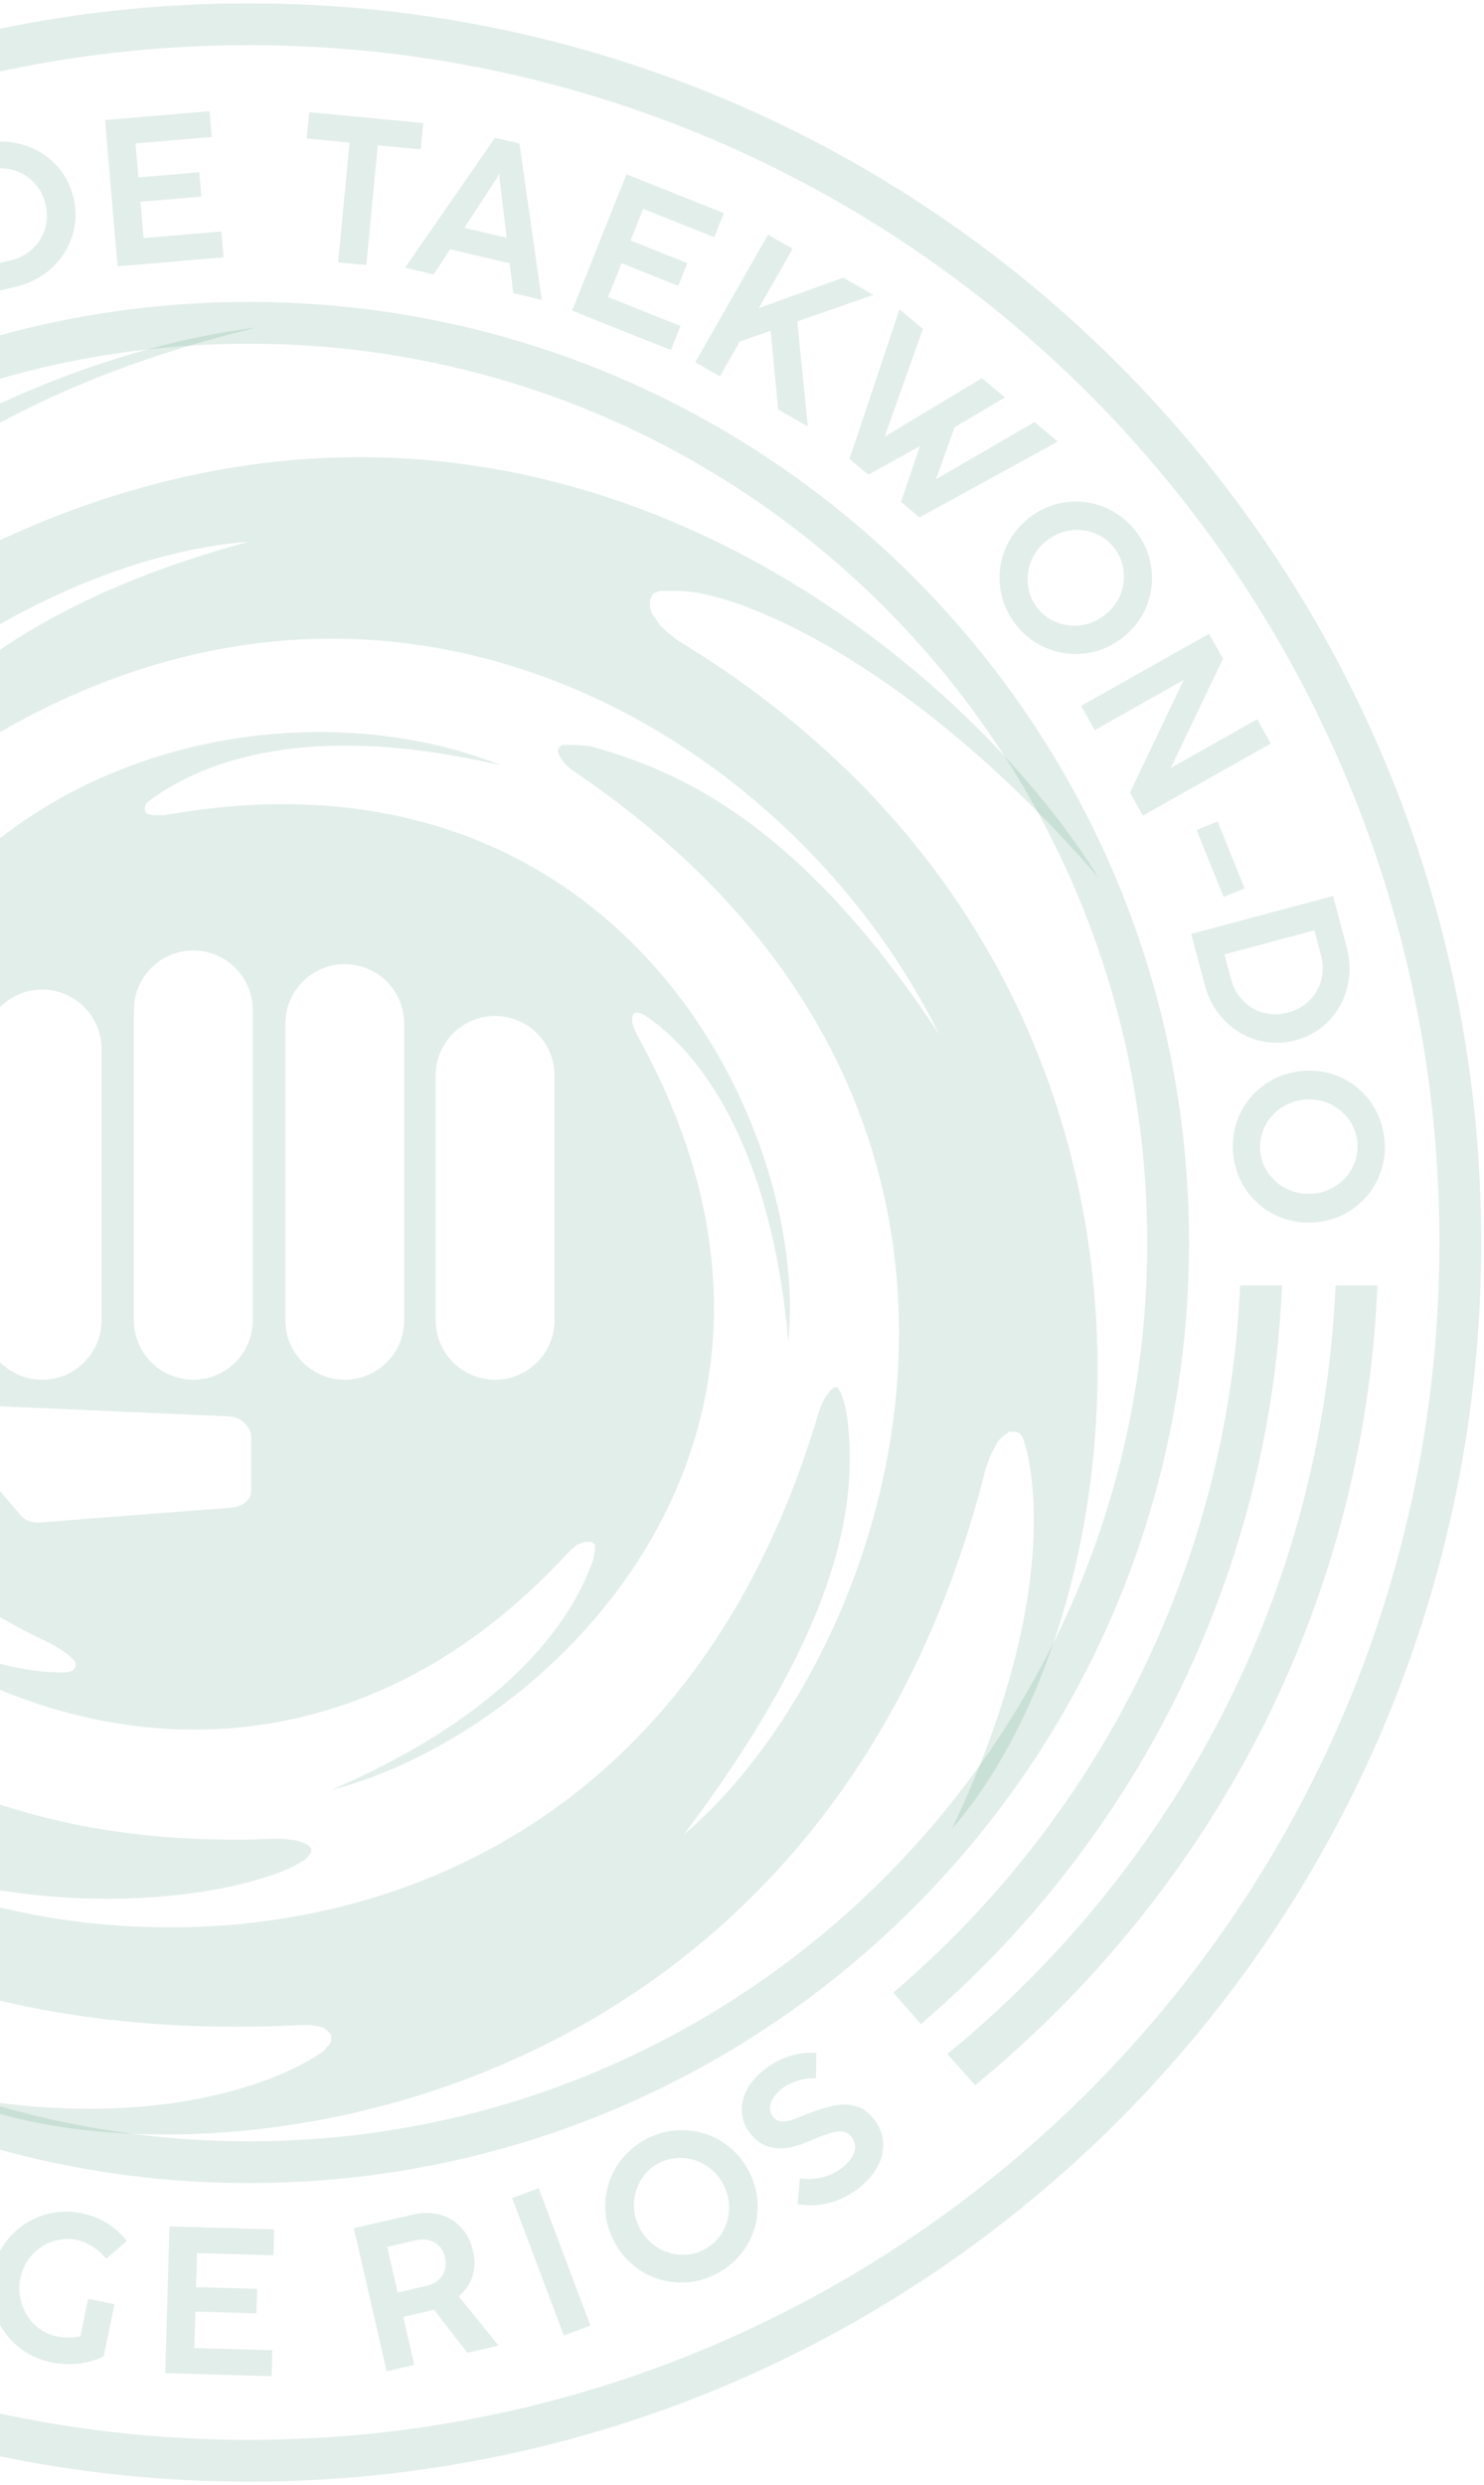 <svg width="430" height="720" viewBox="0 0 430 720" fill="none" xmlns="http://www.w3.org/2000/svg">
<path fill-rule="evenodd" clip-rule="evenodd" d="M-190.83 315.363C-191.363 409.825 -132.855 598.009 86.957 586.743H90.163L92.514 587.181L93.803 587.56L95.168 588.621L95.926 589.531V591.654L95.168 592.64L93.803 594.232C81.094 603.437 43.196 618.401 -15.814 606.704C47.021 636.564 236.654 620.546 285.628 425.441L286.969 421.736L287.895 419.946L289.006 417.785C289.418 417.333 290.315 416.366 290.611 416.119C290.908 415.872 291.969 415.151 292.463 414.822H294.439L295.55 415.316L296.352 416.427L297.032 418.65L297.649 420.81C302.088 441.568 300.302 478.363 275.862 529.86C332.475 464.649 354.155 281.182 196.343 185.53L193.462 183.245L191.206 181.164L189.992 179.314L188.777 177.52L188.314 175.726V173.76L189.182 172.025L191.206 171.216H197.336L201.385 171.619C222.532 175.047 269.098 197.449 318.34 254.333C272.386 180.11 117.865 55.054 -66.721 197.598L-69.025 199.005L-70.805 199.561H-72.918L-74.474 199.005L-75.03 197.598L-74.752 195.557L-74.141 193.222L-73.196 190.497C-55.81 157.477 -11.463 115.509 74.364 94.909C-24.073 106.601 -211.754 213.475 -130.204 448.234L-129.633 449.927L-129.209 452.048V453.887L-129.633 455.797L-130.907 457.07H-132.887L-134.737 456.485L-137.025 454.679C-150.456 444.793 -177.88 403.159 -190.83 315.363ZM-124.076 303.663C-142.821 383.937 -91.773 540.069 78.943 532.764H81.954L85.221 533.125L87.503 533.747L89.319 534.629L90.148 535.459V536.807L88.541 538.674L86.414 540.023L83.51 541.475C59.128 551.9 2.762 556.698 -45.91 533.747C14.585 573.907 185.376 584.82 237.208 409.276L238.254 406.561L239.44 404.413C239.687 404.067 240.225 403.316 240.403 403.079C240.581 402.842 241.366 402.239 241.736 401.968H242.699L243.588 403.449L244.329 405.598L244.996 407.894L245.515 410.932C248.378 435.036 244.329 470.105 198.137 531.558C258.982 479.924 313.779 322.733 165.765 223.127L164.125 221.713L162.838 220.147L162.11 218.971L161.551 217.459L162.11 216.454L162.838 215.838H167.09L171.007 216.173C193.711 222.667 230.052 235.643 272.212 299.842C226.561 207.261 97.489 133.014 -29.542 232.114L-31.943 233.905L-34.579 235.263L-36.576 236.142H-38.254L-39.692 235.263V233.106L-38.973 230.63L-37.775 227.834C-25.387 205.605 3.765 175.396 72.036 156.965C-4.14 162.489 -145.045 253.727 -84.04 423.785L-83.096 426.685L-82.585 428.817V430.779L-83.096 432.655L-84.04 433.081L-86.678 431.973L-89.066 430.097C-105.385 416.079 -128.124 376.541 -124.076 303.663ZM14.878 476.281C-104.063 420.738 -78.388 291.841 -38.397 249.96C-62.576 284.801 -67.939 332.526 -60.188 349.452L-59.549 350.829L-58.713 351.861H-57.878L-57.288 351.468L-56.599 350.583L-56.009 349.452L-55.513 347.404C-40.201 223.288 75.669 193.921 145.284 221.777C84.179 207.484 55.302 223.419 43.84 231.559L42.554 232.587L41.966 233.727V235.013L42.554 235.748L44.098 236.186H47.666C179.492 212.52 234.51 326.251 228.424 388.767C223.495 332.217 202.988 305.238 187.523 294.644L185.899 293.658L184.466 293.31L183.579 293.658L183.173 294.644V296.151L183.579 297.601L184.466 299.668C248.766 414.986 160.64 501.958 95.912 518.652C151.095 494.793 166.556 466.802 171.913 451.885L172.407 449.065V447.514L171.349 446.739H169.587L167.331 447.514L165.427 449.065L163.875 450.67C77.71 543.26 -34.041 490.851 -69.052 433.107C-33.583 474.616 -1.021 484.542 17.494 484.542H19.428L21.186 484.015L21.889 482.872V481.729L21.186 480.762L19.428 479.18L17.494 477.862L14.878 476.281ZM38.791 292.612C38.791 283.101 46.501 275.39 56.013 275.39C65.524 275.39 73.234 283.101 73.234 292.612V382.534C73.234 392.045 65.524 399.756 56.013 399.756C46.501 399.756 38.791 392.045 38.791 382.534V292.612ZM-5.007 303.937C-5.007 294.426 2.703 286.715 12.215 286.715C21.726 286.715 29.437 294.426 29.437 303.937V382.534C29.437 392.045 21.726 399.756 12.215 399.756C2.703 399.756 -5.007 392.045 -5.007 382.534V303.937ZM99.9 279.356C90.389 279.356 82.678 287.066 82.678 296.578V382.534C82.678 392.045 90.389 399.756 99.9 399.756C109.411 399.756 117.122 392.045 117.122 382.534V296.578C117.122 287.066 109.411 279.356 99.9 279.356ZM126.234 311.584C126.234 302.073 133.944 294.362 143.456 294.362C152.967 294.362 160.677 302.073 160.677 311.584V382.534C160.677 392.045 152.967 399.756 143.456 399.756C133.944 399.756 126.234 392.045 126.234 382.534V311.584ZM-18.114 410.721L-18.392 410.278C-18.81 409.612 -19.105 408.876 -19.264 408.105C-19.388 407.5 -19.427 406.88 -19.379 406.264L-19.353 405.935C-19.317 405.471 -19.244 405.01 -19.136 404.557L-16.657 394.183C-16.545 393.717 -16.366 393.269 -16.125 392.854L-16.066 392.753C-15.84 392.365 -15.554 392.015 -15.217 391.718C-14.866 391.409 -14.466 391.16 -14.033 390.983L-13.996 390.968C-13.464 390.75 -12.895 390.638 -12.32 390.638H-11.614C-11.125 390.638 -10.642 390.755 -10.207 390.979C-9.858 391.158 -9.546 391.403 -9.289 391.7L-9.127 391.886C-8.966 392.073 -8.82 392.273 -8.692 392.484L-8.471 392.851C-8.217 393.269 -7.997 393.707 -7.812 394.16L-3.833 403.908C-3.678 404.285 -3.484 404.645 -3.253 404.981C-3.038 405.294 -2.791 405.586 -2.517 405.85L-2.47 405.896C-2.186 406.17 -1.875 406.413 -1.541 406.623C-1.165 406.86 -0.756 407.054 -0.335 407.197C0.188 407.375 0.742 407.481 1.294 407.505L66.373 410.372L67.142 410.458C67.735 410.524 68.313 410.683 68.857 410.928C69.211 411.087 69.549 411.283 69.863 411.511L69.998 411.608C70.468 411.949 70.896 412.344 71.273 412.785L71.601 413.169L72.141 413.986C72.302 414.229 72.434 414.489 72.537 414.762C72.699 415.196 72.783 415.656 72.783 416.12V432.2C72.783 432.782 72.624 433.353 72.324 433.852C72.235 434.001 72.134 434.142 72.022 434.274L71.855 434.47C71.487 434.904 71.062 435.287 70.592 435.609L70.092 435.951C69.212 436.433 68.24 436.722 67.239 436.8L11.547 441.124H10.418L9.786 441.042C9.369 440.988 8.957 440.894 8.558 440.761L8.444 440.723C8.111 440.612 7.79 440.469 7.486 440.295C6.955 439.991 6.481 439.599 6.084 439.135L-17.283 411.85C-17.588 411.495 -17.866 411.117 -18.114 410.721Z" fill="#40916C" fill-opacity="0.15"/>
<path fill-rule="evenodd" clip-rule="evenodd" d="M72.151 620.41C215.889 620.41 332.422 503.826 332.422 359.999C332.422 216.172 215.889 99.588 72.151 99.588C-71.586 99.588 -188.119 216.172 -188.119 359.999C-188.119 503.826 -71.586 620.41 72.151 620.41ZM72.151 632.519C222.583 632.519 344.531 510.508 344.531 359.999C344.531 209.49 222.583 87.478 72.151 87.478C-78.28 87.478 -200.229 209.49 -200.229 359.999C-200.229 510.508 -78.28 632.519 72.151 632.519Z" fill="#40916C" fill-opacity="0.15"/>
<path fill-rule="evenodd" clip-rule="evenodd" d="M72.151 706.916C262.592 706.916 417.089 551.659 417.089 360C417.089 168.34 262.592 13.084 72.151 13.084C-118.289 13.084 -272.786 168.34 -272.786 360C-272.786 551.659 -118.289 706.916 72.151 706.916ZM72.151 719.025C269.343 719.025 429.198 558.284 429.198 360C429.198 161.716 269.343 0.975 72.151 0.975C-125.04 0.975 -284.896 161.716 -284.896 360C-284.896 558.284 -125.04 719.025 72.151 719.025Z" fill="#40916C" fill-opacity="0.15"/>
<path d="M274.513 595.099L282.537 604.176C350.766 548.235 395.269 465.452 399.115 372.411H386.994C383.148 461.761 340.258 541.342 274.513 595.099Z" fill="#40916C" fill-opacity="0.15"/>
<path d="M266.839 586.418L258.817 577.344C317.403 527.491 355.646 454.449 359.353 372.411H371.474C367.762 458.063 327.935 534.348 266.839 586.418Z" fill="#40916C" fill-opacity="0.15"/>
<path d="M-120.976 585.557L-112.993 576.451C-171.028 526.588 -208.851 453.863 -212.492 372.246H-224.613C-220.965 457.493 -181.542 533.475 -120.976 585.557Z" fill="#40916C" fill-opacity="0.15"/>
<path d="M-136.617 603.396L-128.632 594.289C-193.859 540.511 -236.351 461.215 -240.133 372.246H-252.253C-248.471 464.923 -204.35 547.434 -136.617 603.396Z" fill="#40916C" fill-opacity="0.15"/>
<path d="M-210.302 312.293L-211.185 320.724L-219.626 322.853L-221.474 340.497L-213.654 344.299L-214.54 352.759L-255.159 331.672L-254.402 324.446L-210.302 312.293ZM-243.685 329.647L-228.161 337.209L-226.846 324.654L-243.603 328.865L-245.089 329.105L-243.685 329.647Z" fill="#40916C" fill-opacity="0.15"/>
<path d="M-202.953 285.522C-203.977 289.448 -205.86 292.794 -208.605 295.562C-211.344 298.31 -214.592 300.206 -218.347 301.251C-222.097 302.275 -225.925 302.279 -229.831 301.261C-233.757 300.237 -237.096 298.366 -239.849 295.646C-242.597 292.907 -244.486 289.672 -245.516 285.941C-246.56 282.186 -246.571 278.345 -245.548 274.42C-244.855 271.764 -243.752 269.371 -242.238 267.242C-240.738 265.089 -238.943 263.283 -236.853 261.826L-232.015 267.873C-233.381 268.873 -234.593 270.121 -235.651 271.618C-236.723 273.091 -237.483 274.686 -237.931 276.405C-238.547 278.768 -238.514 281.123 -237.833 283.47C-237.151 285.817 -235.924 287.868 -234.15 289.623C-232.37 291.359 -230.221 292.556 -227.702 293.212C-225.183 293.869 -222.723 293.874 -220.323 293.227C-217.917 292.561 -215.844 291.37 -214.104 289.655C-212.364 287.939 -211.186 285.9 -210.57 283.537C-210.107 281.76 -209.962 280.046 -210.137 278.394C-210.331 276.738 -210.839 274.968 -211.662 273.085L-204.453 270.271C-203.326 272.588 -202.621 275.045 -202.338 277.642C-202.056 280.24 -202.261 282.866 -202.953 285.522Z" fill="#40916C" fill-opacity="0.15"/>
<path d="M-182.93 230.489L-186.298 238.267L-194.99 237.77L-202.038 254.05L-195.716 260.02L-199.096 267.827L-231.533 235.54L-228.646 228.872L-182.93 230.489ZM-219.979 237.045L-207.433 248.91L-202.418 237.325L-219.666 236.323L-221.156 236.107L-219.979 237.045Z" fill="#40916C" fill-opacity="0.15"/>
<path d="M-178.472 222.332L-214.333 199.46L-206.08 186.519C-203.888 183.082 -201.089 180.438 -197.683 178.589C-194.294 176.729 -190.698 175.838 -186.895 175.918C-183.092 175.998 -179.523 177.101 -176.188 179.228C-172.853 181.356 -170.347 184.127 -168.671 187.541C-167.001 190.928 -166.287 194.556 -166.527 198.424C-166.774 202.264 -167.989 205.894 -170.17 209.314L-178.472 222.332ZM-176.583 204.901C-175.226 202.774 -174.488 200.528 -174.368 198.163C-174.237 195.781 -174.716 193.548 -175.805 191.465C-176.901 189.354 -178.52 187.615 -180.664 186.248C-182.809 184.88 -185.068 184.145 -187.444 184.042C-189.82 183.939 -192.061 184.449 -194.165 185.572C-196.27 186.695 -198.006 188.329 -199.374 190.473L-203.362 196.726L-180.62 211.231L-176.583 204.901Z" fill="#40916C" fill-opacity="0.15"/>
<path d="M-132.943 161.235L-153.131 184.521L-185.269 156.658L-165.378 133.716L-159.705 138.634L-174.222 155.377L-166.765 161.842L-155.164 148.461L-149.811 153.102L-161.412 166.483L-153.429 173.404L-138.616 156.317L-132.943 161.235Z" fill="#40916C" fill-opacity="0.15"/>
<path d="M-123.201 151.58L-129.585 156.828L-152.594 120.682L-145.438 114.8L-117.814 132.34L-129.698 101.863L-122.542 95.981L-91.492 125.557L-97.9 130.824L-118.97 110.052L-107.765 138.893L-113.261 143.41L-139.387 126.833L-123.201 151.58Z" fill="#40916C" fill-opacity="0.15"/>
<path d="M-74.34 115.457L-81.308 119.787L-103.759 83.66L-96.791 79.33L-74.34 115.457Z" fill="#40916C" fill-opacity="0.15"/>
<path d="M-34.043 94.822L-41.687 98.486L-47.922 92.411L-63.92 100.078L-63.062 108.732L-70.733 112.409L-74.047 66.762L-67.496 63.622L-34.043 94.822ZM-66.312 75.476L-64.622 92.66L-53.238 87.204L-65.602 75.136L-66.585 73.996L-66.312 75.476Z" fill="#40916C" fill-opacity="0.15"/>
<path d="M-10.376 86.608L-20.161 45.215L-5.224 41.684C-1.257 40.746 2.593 40.801 6.324 41.847C10.051 42.874 13.25 44.741 15.923 47.448C18.595 50.156 20.386 53.434 21.296 57.284C22.206 61.133 22.073 64.867 20.895 68.484C19.733 72.077 17.718 75.177 14.85 77.783C11.997 80.365 8.597 82.123 4.649 83.056L-10.376 86.608ZM3.124 75.422C5.579 74.842 7.674 73.745 9.408 72.133C11.162 70.515 12.374 68.58 13.044 66.327C13.729 64.05 13.78 61.674 13.194 59.199C12.609 56.724 11.501 54.622 9.868 52.892C8.236 51.163 6.274 49.968 3.981 49.307C1.689 48.646 -0.695 48.608 -3.169 49.193L-10.387 50.899L-4.182 77.15L3.124 75.422Z" fill="#40916C" fill-opacity="0.15"/>
<path d="M64.767 74.547L34.06 77.163L30.449 34.783L60.704 32.205L61.341 39.686L39.261 41.567L40.099 51.401L57.745 49.897L58.346 56.956L40.7 58.459L41.597 68.986L64.129 67.067L64.767 74.547Z" fill="#40916C" fill-opacity="0.15"/>
<path d="M106.142 76.811L97.975 76.032L101.29 41.315L88.874 40.129L89.602 32.505L122.631 35.658L121.903 43.283L109.457 42.094L106.142 76.811Z" fill="#40916C" fill-opacity="0.15"/>
<path d="M156.978 86.88L148.727 84.938L147.683 76.294L130.415 72.229L125.654 79.505L117.374 77.555L143.431 39.931L150.504 41.596L156.978 86.88ZM143.988 51.57L134.523 66.011L146.811 68.905L144.754 51.75L144.704 50.245L143.988 51.57Z" fill="#40916C" fill-opacity="0.15"/>
<path d="M194.406 101.424L165.777 90.016L181.521 50.503L209.729 61.743L206.95 68.718L186.364 60.515L182.71 69.683L199.162 76.238L196.54 82.819L180.088 76.264L176.177 86.079L197.185 94.45L194.406 101.424Z" fill="#40916C" fill-opacity="0.15"/>
<path d="M234.056 123.546L225.509 118.672L223.299 95.841L214.342 98.958L208.599 109.03L201.472 104.967L222.541 68.017L229.668 72.081L219.861 89.28L244.342 80.448L253.073 85.427L231.013 93.13L234.056 123.546Z" fill="#40916C" fill-opacity="0.15"/>
<path d="M251.612 137.519L246.151 132.959L260.631 89.638L267.417 95.304L256.34 126.519L284.52 109.584L291.189 115.152L276.619 123.771L271.186 138.875L299.741 122.293L306.503 127.939L266.438 149.898L261.07 145.416L266.578 129.23L251.612 137.519Z" fill="#40916C" fill-opacity="0.15"/>
<path d="M294.646 181.325C292.085 178.18 290.499 174.682 289.889 170.832C289.291 166.998 289.681 163.258 291.058 159.612C292.448 155.981 294.708 152.892 297.838 150.343C300.983 147.781 304.467 146.194 308.288 145.58C312.122 144.983 315.848 145.371 319.466 146.746C323.112 148.123 326.216 150.384 328.778 153.53C331.339 156.675 332.919 160.165 333.517 163.999C334.143 167.836 333.768 171.563 332.394 175.181C331.032 178.815 328.779 181.912 325.633 184.474C322.503 187.023 319.014 188.603 315.164 189.213C311.327 189.839 307.585 189.463 303.939 188.086C300.306 186.724 297.208 184.471 294.646 181.325ZM300.75 176.355C302.305 178.264 304.223 179.63 306.506 180.451C308.802 181.289 311.176 181.503 313.628 181.094C316.092 180.701 318.334 179.682 320.353 178.038C322.387 176.381 323.847 174.386 324.731 172.052C325.628 169.733 325.891 167.372 325.52 164.967C325.165 162.549 324.217 160.394 322.675 158.5C321.132 156.606 319.214 155.241 316.918 154.404C314.622 153.566 312.242 153.344 309.777 153.738C307.326 154.147 305.09 155.173 303.071 156.817C301.053 158.461 299.595 160.442 298.698 162.761C297.813 165.095 297.549 167.47 297.904 169.888C298.259 172.306 299.208 174.461 300.75 176.355Z" fill="#40916C" fill-opacity="0.15"/>
<path d="M317.217 211.534L313.264 204.518L350.322 183.639L354.378 190.84L339.219 222.523L364.275 208.406L368.228 215.421L331.171 236.3L327.426 229.654L343.012 197L317.217 211.534Z" fill="#40916C" fill-opacity="0.15"/>
<path d="M354.547 259.857L346.717 240.491L352.807 238.029L360.637 257.395L354.547 259.857Z" fill="#40916C" fill-opacity="0.15"/>
<path d="M345.158 270.595L386.252 259.618L390.213 274.447C391.265 278.386 391.322 282.235 390.384 285.995C389.465 289.75 387.691 293.003 385.062 295.752C382.433 298.501 379.208 300.387 375.386 301.407C371.564 302.428 367.829 302.403 364.179 301.33C360.554 300.272 357.397 298.348 354.709 295.556C352.045 292.779 350.19 289.431 349.143 285.512L345.158 270.595ZM356.73 283.767C357.381 286.205 358.538 288.267 360.2 289.953C361.867 291.66 363.837 292.815 366.108 293.42C368.404 294.039 370.781 294.021 373.238 293.364C375.694 292.708 377.764 291.539 379.445 289.857C381.127 288.176 382.265 286.18 382.859 283.869C383.454 281.559 383.423 279.175 382.766 276.718L380.852 269.553L354.792 276.514L356.73 283.767Z" fill="#40916C" fill-opacity="0.15"/>
<path d="M357.328 334.317C356.943 330.279 357.565 326.489 359.194 322.948C360.825 319.427 363.225 316.532 366.394 314.263C369.565 312.015 373.16 310.699 377.178 310.316C381.217 309.931 384.995 310.543 388.514 312.154C392.035 313.785 394.919 316.176 397.166 319.327C399.435 322.497 400.762 326.1 401.147 330.139C401.532 334.177 400.909 337.957 399.278 341.478C397.669 345.017 395.289 347.91 392.138 350.157C388.989 352.423 385.395 353.749 381.357 354.134C377.338 354.518 373.559 353.895 370.018 352.266C366.479 350.657 363.575 348.268 361.306 345.098C359.039 341.949 357.713 338.355 357.328 334.317ZM365.164 333.57C365.397 336.021 366.236 338.222 367.679 340.173C369.123 342.143 370.979 343.639 373.246 344.659C375.514 345.7 377.945 346.097 380.536 345.85C383.148 345.601 385.47 344.751 387.501 343.3C389.533 341.87 391.063 340.051 392.089 337.845C393.136 335.637 393.543 333.317 393.311 330.886C393.079 328.455 392.241 326.254 390.796 324.283C389.351 322.313 387.495 320.807 385.226 319.766C382.959 318.746 380.53 318.359 377.939 318.606C375.347 318.853 373.034 319.692 371.002 321.123C368.971 322.573 367.432 324.403 366.385 326.611C365.339 328.819 364.932 331.139 365.164 333.57Z" fill="#40916C" fill-opacity="0.15"/>
<path d="M-125.755 621.661C-126.96 620.557 -127.961 619.094 -128.755 617.272C-129.521 615.449 -129.987 613.477 -130.152 611.356L-122.88 610.092C-122.71 611.342 -122.425 612.465 -122.024 613.461C-121.594 614.456 -121.074 615.233 -120.464 615.792C-119.377 616.787 -118.208 617.228 -116.956 617.116C-115.704 617.003 -114.485 616.3 -113.299 615.005L-93 592.831L-86.971 598.351L-107.638 620.926C-109.396 622.846 -111.309 624.159 -113.378 624.865C-115.432 625.584 -117.528 625.676 -119.666 625.142C-121.79 624.593 -123.819 623.433 -125.755 621.661Z" fill="#40916C" fill-opacity="0.15"/>
<path d="M-84.893 649.373C-88.29 647.156 -90.864 644.306 -92.616 640.824C-94.351 637.353 -95.116 633.671 -94.913 629.779C-94.692 625.898 -93.479 622.267 -91.272 618.887C-89.054 615.49 -86.218 612.919 -82.764 611.173C-79.293 609.438 -75.626 608.675 -71.761 608.885C-67.869 609.088 -64.224 610.299 -60.828 612.517C-57.431 614.735 -54.865 617.579 -53.13 621.05C-51.367 624.515 -50.591 628.18 -50.8 632.044C-50.992 635.92 -52.198 639.556 -54.416 642.952C-56.622 646.332 -59.467 648.898 -62.949 650.65C-66.413 652.413 -70.092 653.192 -73.985 652.989C-77.86 652.796 -81.496 651.591 -84.893 649.373ZM-80.59 642.783C-78.528 644.129 -76.285 644.846 -73.86 644.935C-71.418 645.035 -69.092 644.517 -66.88 643.382C-64.652 642.258 -62.826 640.606 -61.403 638.426C-59.968 636.229 -59.185 633.885 -59.052 631.392C-58.902 628.911 -59.369 626.581 -60.454 624.403C-61.527 622.208 -63.086 620.443 -65.131 619.107C-67.176 617.772 -69.419 617.055 -71.861 616.955C-74.302 616.855 -76.637 617.367 -78.865 618.491C-81.077 619.627 -82.894 621.284 -84.318 623.464C-85.741 625.644 -86.528 627.975 -86.678 630.456C-86.811 632.948 -86.34 635.292 -85.267 637.487C-84.194 639.682 -82.634 641.448 -80.59 642.783Z" fill="#40916C" fill-opacity="0.15"/>
<path d="M-21.537 674.535L-30.11 671.026L-30.839 655.223C-31.677 654.924 -32.31 654.687 -32.74 654.511L-39.324 651.817L-44.736 665.041L-52.329 661.934L-36.219 622.569L-19.969 629.219C-17.298 630.312 -15.169 631.826 -13.585 633.761C-11.973 635.685 -11.012 637.867 -10.702 640.305C-10.365 642.733 -10.724 645.236 -11.779 647.813C-12.841 650.41 -14.325 652.409 -16.228 653.81C-18.125 655.193 -20.299 656.004 -22.752 656.243L-21.537 674.535ZM-36.584 645.12L-28.598 648.388C-27.328 648.908 -26.087 649.1 -24.876 648.963C-23.664 648.826 -22.592 648.393 -21.661 647.662C-20.722 646.912 -20 645.921 -19.495 644.688C-18.976 643.418 -18.805 642.201 -18.983 641.038C-19.161 639.875 -19.646 638.848 -20.437 637.957C-21.202 637.055 -22.201 636.352 -23.434 635.848L-31.447 632.568L-36.584 645.12Z" fill="#40916C" fill-opacity="0.15"/>
<path d="M25.539 666.034L33.159 667.606L30.038 682.727C27.834 683.818 25.404 684.511 22.746 684.808C20.108 685.108 17.485 684.989 14.876 684.451C10.903 683.631 7.464 681.921 4.558 679.323C1.677 676.708 -0.381 673.553 -1.617 669.856C-2.83 666.144 -3.028 662.311 -2.212 658.358C-1.396 654.405 0.299 650.984 2.874 648.094C5.469 645.209 8.604 643.146 12.281 641.906C15.978 640.67 19.812 640.462 23.785 641.282C26.434 641.829 28.87 642.806 31.094 644.213C33.322 645.6 35.207 647.298 36.75 649.306L30.776 654.441C29.711 653.108 28.434 651.958 26.944 650.991C25.477 650.009 23.894 649.342 22.194 648.991C19.803 648.497 17.453 648.651 15.144 649.452C12.835 650.253 10.85 651.585 9.188 653.447C7.526 655.309 6.432 657.515 5.906 660.065C5.38 662.614 5.505 665.103 6.281 667.53C7.062 669.938 8.35 671.986 10.145 673.675C11.963 675.349 14.058 676.43 16.43 676.92C18.762 677.401 21.05 677.399 23.293 676.914L25.539 666.034Z" fill="#40916C" fill-opacity="0.15"/>
<path d="M78.698 688.461L47.892 687.586L49.1 645.069L79.452 645.931L79.239 653.436L57.087 652.807L56.807 662.672L74.51 663.175L74.309 670.256L56.606 669.753L56.306 680.314L78.911 680.956L78.698 688.461Z" fill="#40916C" fill-opacity="0.15"/>
<path d="M144.46 679.608L135.431 681.676L125.735 669.176C124.878 669.414 124.223 669.585 123.771 669.688L116.836 671.277L120.027 685.205L112.03 687.037L102.532 645.577L119.648 641.656C122.461 641.012 125.073 641.024 127.483 641.694C129.908 642.339 131.95 643.569 133.608 645.384C135.281 647.175 136.429 649.428 137.051 652.142C137.677 654.877 137.616 657.365 136.866 659.607C136.112 661.83 134.801 663.745 132.934 665.353L144.46 679.608ZM115.221 664.224L123.631 662.298C124.969 661.991 126.093 661.433 127.005 660.624C127.917 659.815 128.544 658.843 128.884 657.709C129.22 656.555 129.24 655.329 128.942 654.031C128.636 652.693 128.075 651.6 127.259 650.752C126.444 649.903 125.456 649.343 124.296 649.07C123.152 648.773 121.93 648.773 120.632 649.071L112.192 651.004L115.221 664.224Z" fill="#40916C" fill-opacity="0.15"/>
<path d="M171.075 673.788L163.397 676.68L148.405 636.876L156.082 633.984L171.075 673.788Z" fill="#40916C" fill-opacity="0.15"/>
<path d="M208.128 658.516C204.579 660.48 200.855 661.42 196.958 661.339C193.079 661.247 189.467 660.2 186.123 658.199C182.796 656.187 180.156 653.415 178.202 649.883C176.239 646.333 175.294 642.624 175.368 638.754C175.46 634.875 176.502 631.277 178.496 627.96C180.498 624.615 183.274 621.962 186.824 619.998C190.373 618.035 194.088 617.099 197.967 617.19C201.854 617.254 205.456 618.283 208.773 620.277C212.108 622.261 214.757 625.028 216.72 628.578C218.674 632.11 219.61 635.825 219.528 639.722C219.464 643.609 218.431 647.225 216.429 650.569C214.445 653.904 211.678 656.553 208.128 658.516ZM204.319 651.628C206.473 650.437 208.157 648.79 209.371 646.689C210.602 644.578 211.234 642.28 211.266 639.794C211.315 637.299 210.71 634.912 209.45 632.634C208.18 630.338 206.475 628.548 204.335 627.264C202.212 625.97 199.935 625.293 197.502 625.231C195.06 625.152 192.77 625.704 190.633 626.886C188.496 628.068 186.812 629.714 185.581 631.825C184.35 633.936 183.71 636.239 183.66 638.734C183.628 641.22 184.242 643.602 185.502 645.88C186.762 648.158 188.453 649.944 190.576 651.238C192.716 652.522 195.008 653.204 197.45 653.283C199.892 653.362 202.182 652.81 204.319 651.628Z" fill="#40916C" fill-opacity="0.15"/>
<path d="M249.234 633.653C246.638 635.771 243.775 637.273 240.644 638.16C237.515 639.019 234.322 639.175 231.064 638.63L231.778 631.171C234.126 631.496 236.377 631.366 238.531 630.781C240.685 630.196 242.606 629.215 244.295 627.837C246.062 626.396 247.161 624.901 247.59 623.352C248.036 621.791 247.742 620.377 246.708 619.11C246.02 618.265 245.195 617.766 244.236 617.611C243.291 617.443 242.139 617.563 240.778 617.97C239.42 618.348 237.637 619.021 235.431 619.988C233.208 620.967 231.099 621.685 229.101 622.142C227.12 622.587 225.107 622.562 223.063 622.067C221.019 621.573 219.187 620.333 217.566 618.346C216.163 616.626 215.318 614.711 215.03 612.602C214.729 610.478 215.085 608.312 216.098 606.105C217.126 603.886 218.845 601.794 221.253 599.829C223.552 597.954 225.998 596.61 228.591 595.797C231.187 594.956 233.831 594.622 236.525 594.795L236.448 602.125C234.764 602.04 232.996 602.283 231.145 602.856C229.281 603.413 227.645 604.265 226.238 605.413C225.237 606.23 224.465 607.119 223.923 608.083C223.383 609.018 223.116 609.952 223.122 610.885C223.143 611.805 223.46 612.64 224.073 613.391C224.672 614.126 225.412 614.538 226.292 614.628C227.173 614.717 228.146 614.601 229.211 614.278C230.264 613.941 231.748 613.381 233.663 612.6L234.313 612.343C237.196 611.216 239.712 610.453 241.861 610.054C244.013 609.627 246.037 609.682 247.934 610.219C249.833 610.727 251.529 611.896 253.021 613.726C254.692 615.775 255.637 617.986 255.855 620.361C256.076 622.707 255.61 625.041 254.456 627.362C253.305 629.655 251.565 631.752 249.234 633.653Z" fill="#40916C" fill-opacity="0.15"/>
</svg>
